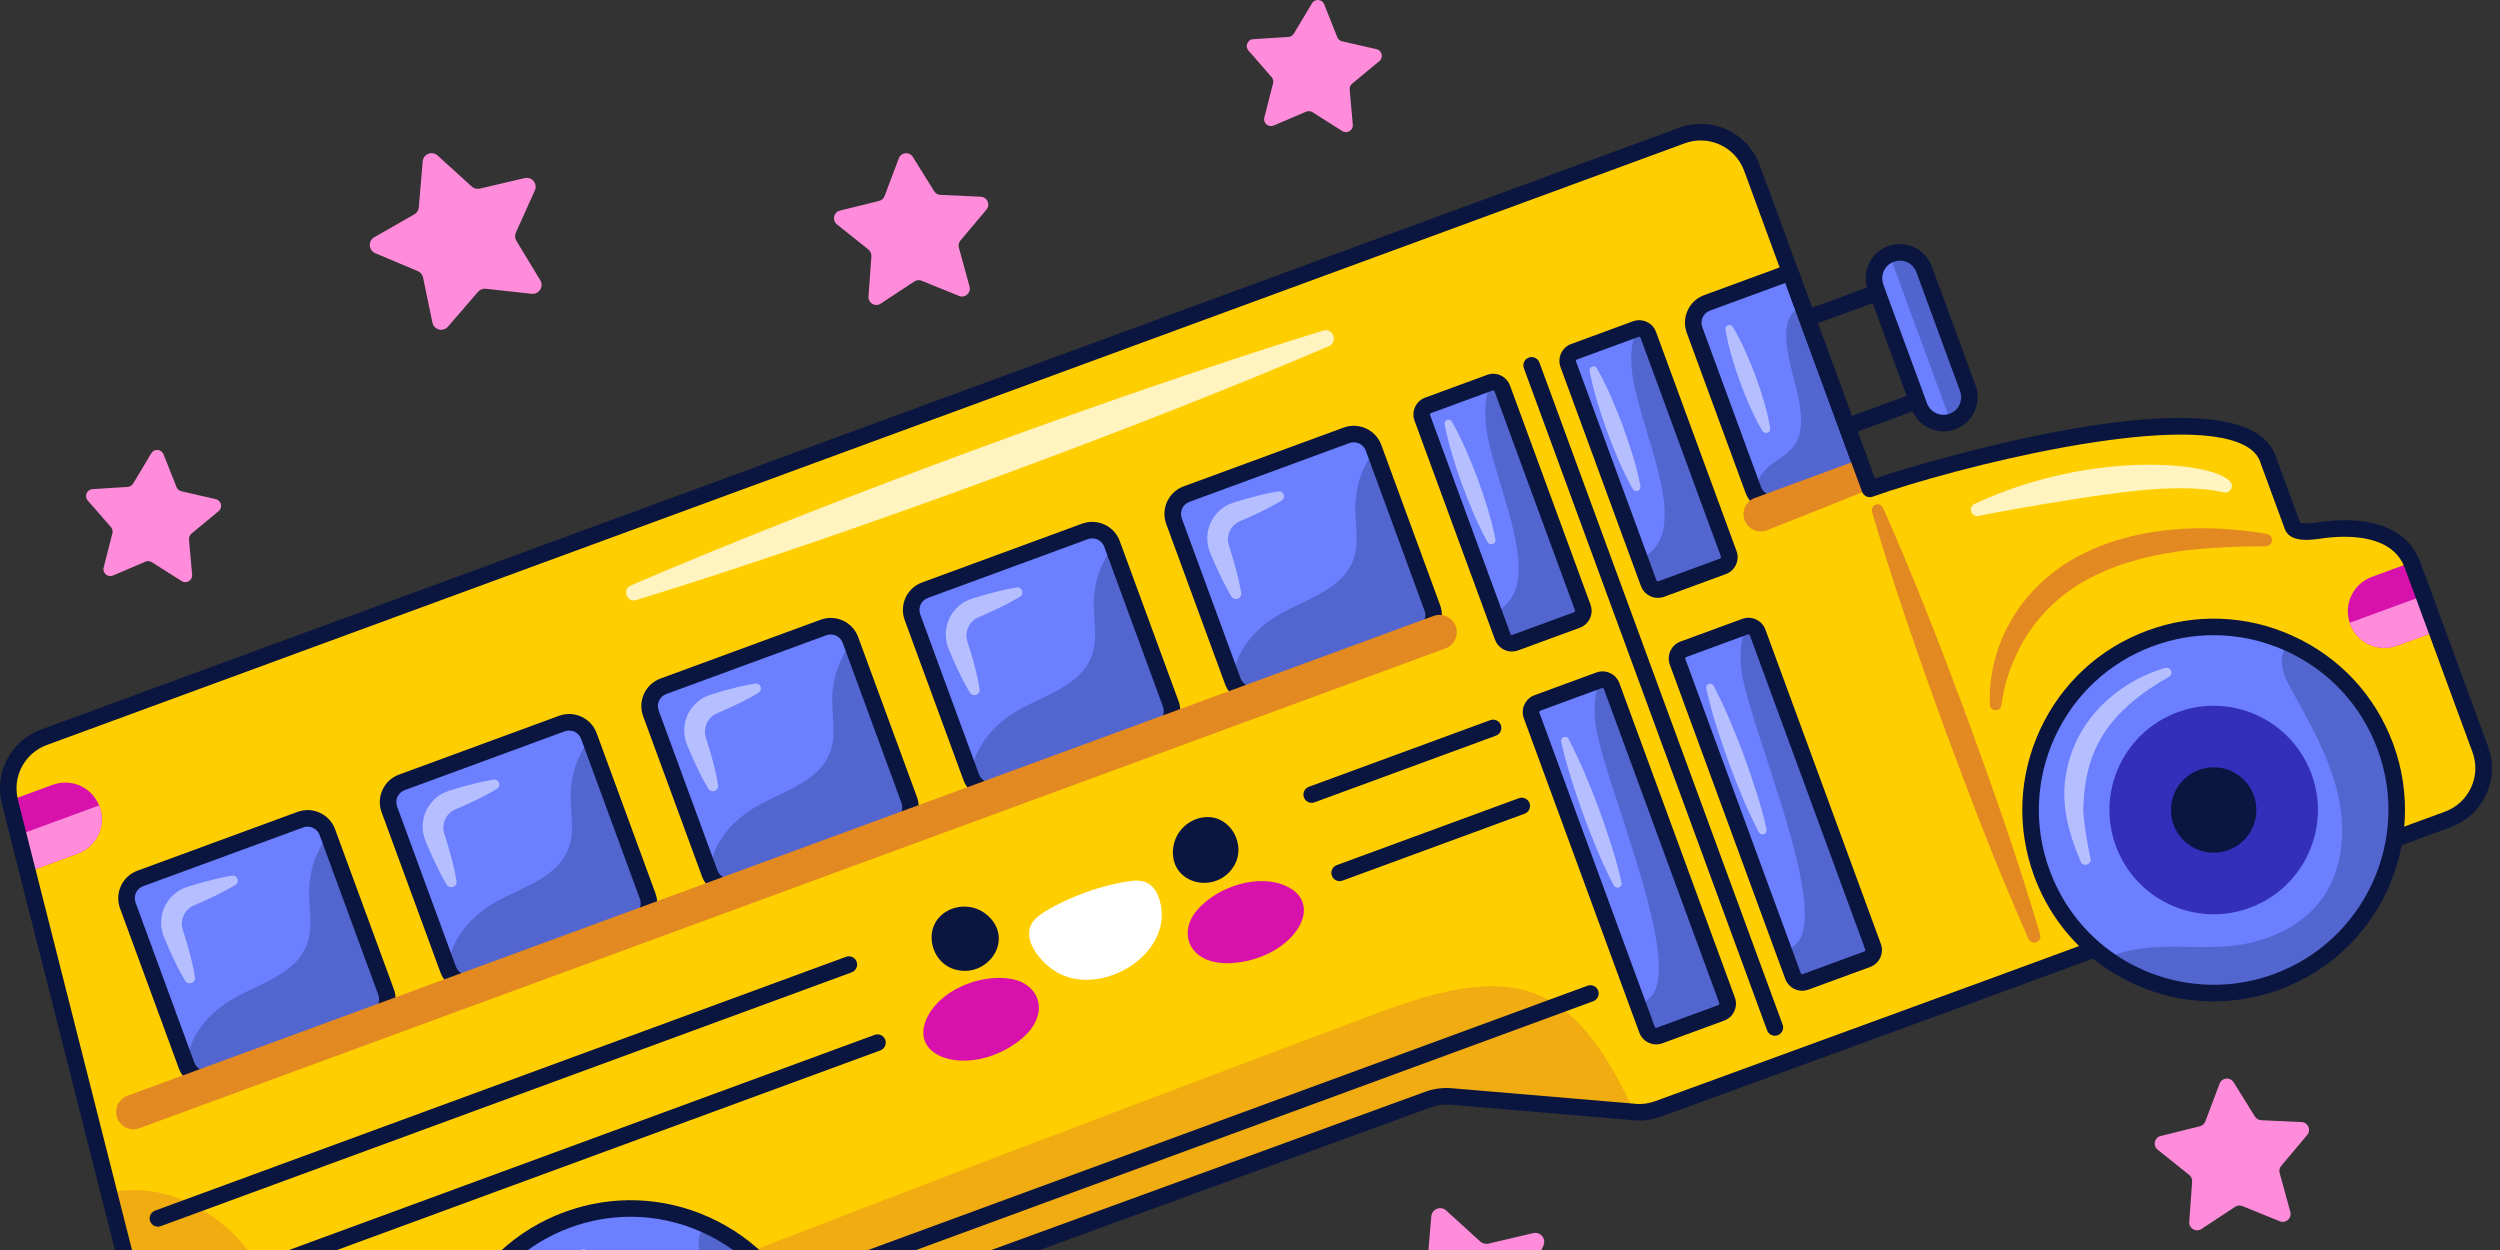 <svg width="140" height="70" viewBox="0 0 140 70" fill="none" xmlns="http://www.w3.org/2000/svg">
<rect x="0" y="0" width="140" height="70" fill="#333333" stroke="none"/>
<path d="M107.748 15.082L110.195 21.744C110.472 22.497 110.089 23.325 109.335 23.602C109.305 23.614 109.278 23.623 109.246 23.63C108.52 23.848 107.742 23.465 107.476 22.743L105.03 16.081C104.892 15.707 104.919 15.311 105.076 14.972C105.22 14.662 105.472 14.406 105.804 14.259C105.832 14.243 105.859 14.234 105.889 14.223C106.644 13.946 107.474 14.333 107.748 15.082Z" fill="#6B7FFF"/>
<path opacity="0.25" d="M107.749 15.082L110.196 21.744C110.473 22.497 110.089 23.325 109.336 23.602C109.305 23.614 109.279 23.623 109.247 23.63L105.805 14.259C105.834 14.243 105.86 14.234 105.89 14.223C106.644 13.946 107.474 14.333 107.749 15.082Z" fill="#0A1640"/>
<path d="M110.631 21.585L108.184 14.924C108.009 14.444 107.655 14.057 107.192 13.845C106.728 13.632 106.21 13.611 105.731 13.785C104.782 14.134 104.281 15.153 104.553 16.102L99.01 18.14C98.77 18.227 98.645 18.494 98.732 18.734C98.803 18.92 98.983 19.034 99.168 19.034C99.222 19.034 99.277 19.029 99.326 19.007L104.87 16.974L106.772 22.168L101.239 24.201C100.999 24.294 100.874 24.556 100.961 24.801C101.032 24.986 101.207 25.101 101.397 25.101C101.452 25.101 101.506 25.095 101.555 25.073L107.104 23.04C107.29 23.455 107.617 23.787 108.036 23.978C108.293 24.098 108.565 24.158 108.838 24.158C109.061 24.158 109.285 24.12 109.497 24.038C109.977 23.863 110.358 23.509 110.571 23.046C110.789 22.582 110.811 22.065 110.631 21.585ZM109.732 22.659C109.623 22.899 109.426 23.078 109.175 23.171C108.93 23.258 108.663 23.247 108.423 23.139C108.227 23.051 108.074 22.904 107.976 22.719C107.949 22.675 107.927 22.631 107.91 22.582L107.643 21.852L105.73 16.657L105.463 15.922C105.447 15.878 105.436 15.829 105.425 15.78C105.327 15.311 105.588 14.826 106.052 14.657C106.161 14.614 106.275 14.597 106.39 14.597C106.531 14.597 106.673 14.624 106.804 14.684C107.044 14.799 107.224 14.995 107.316 15.24L109.764 21.907C109.852 22.152 109.841 22.419 109.732 22.659Z" fill="#0A1640"/>
<path d="M135.104 31.644L138.894 41.96C139.477 43.546 138.664 45.303 137.078 45.886L111.282 55.362L92.843 62.102C92.429 62.254 91.981 62.314 91.537 62.275L91.521 62.271L81.273 61.403C80.829 61.364 80.381 61.424 79.967 61.576L14.315 85.516C12.616 86.14 10.751 85.154 10.308 83.398L6.101 66.803L1.232 47.587L0.554 44.904C0.497 44.683 0.47 44.461 0.465 44.245C0.423 42.96 1.208 41.747 2.463 41.286L94.188 7.59C95.769 7.009 97.526 7.822 98.107 9.404L104.71 27.379C105.476 27.107 106.711 26.713 108.217 26.293C114.646 24.49 126.034 22.111 127.053 25.841L128.385 29.466C128.618 30.096 130.471 29.621 130.962 29.596C132.504 29.519 134.518 30.049 135.104 31.644Z" fill="#FFCE00"/>
<path d="M51.846 57.149C52.523 55.457 54.897 54.518 56.615 54.816C58.316 55.111 58.894 56.945 56.983 58.352C54.364 60.278 50.968 59.344 51.846 57.149Z" fill="#D811AD"/>
<path d="M72.159 49.687C70.547 48.835 68.13 49.657 67.013 50.996C65.907 52.322 66.655 54.093 69.022 53.929C72.264 53.703 74.249 50.792 72.159 49.687Z" fill="#D811AD"/>
<path d="M63.409 49.328C64.144 49.24 64.623 49.577 64.848 50.144C66.055 53.186 61.862 55.901 59.25 54.484C58.316 53.977 56.946 52.432 58.025 51.412C58.594 50.874 61.015 49.612 63.409 49.328Z" fill="white"/>
<g opacity="0.75">
<path d="M35.328 32.782C46.764 27.864 63.311 21.836 74.092 18.513C74.65 18.341 74.953 19.153 74.413 19.387C63.932 23.882 47.426 29.982 35.63 33.604C35.104 33.766 34.823 33.002 35.328 32.782Z" fill="white"/>
<path d="M110.578 28.217C117.901 24.795 125.635 26.08 124.942 27.381C124.798 27.652 124.471 27.573 124.51 27.57C123.421 27.323 122.284 27.32 121.149 27.363C117.799 27.516 110.751 28.899 110.788 28.893C110.381 28.961 110.203 28.393 110.578 28.217Z" fill="white"/>
</g>
<path d="M93.029 32.985L96.487 31.715C96.769 31.612 96.914 31.298 96.81 31.015L92.305 18.752C92.202 18.469 91.888 18.324 91.605 18.428L88.148 19.698C87.865 19.802 87.721 20.115 87.824 20.398L92.329 32.661C92.433 32.944 92.746 33.089 93.029 32.985Z" fill="#6B7FFF"/>
<path d="M101.111 54.986L104.568 53.716C104.851 53.611 104.996 53.299 104.892 53.016L98.426 35.415C98.323 35.132 98.009 34.987 97.727 35.092L94.269 36.361C93.986 36.466 93.841 36.779 93.945 37.061L100.411 54.662C100.515 54.945 100.828 55.089 101.111 54.986Z" fill="#6B7FFF"/>
<path d="M84.127 21.753L88.634 34.021C88.736 34.3 88.595 34.614 88.311 34.718L84.852 35.989C84.569 36.093 84.257 35.945 84.155 35.666L79.648 23.398C79.546 23.119 79.688 22.805 79.971 22.701L83.43 21.43C83.452 21.422 83.474 21.414 83.497 21.411C83.761 21.349 84.032 21.496 84.127 21.753Z" fill="#6B7FFF"/>
<path d="M92.935 57.989L96.393 56.719C96.676 56.615 96.821 56.302 96.716 56.019L90.251 38.419C90.147 38.136 89.834 37.991 89.551 38.095L86.094 39.365C85.811 39.468 85.666 39.782 85.77 40.065L92.235 57.665C92.339 57.948 92.652 58.093 92.935 57.989Z" fill="#6B7FFF"/>
<path d="M76.919 25.078L80.211 34.04C80.436 34.651 80.123 35.328 79.511 35.553L70.549 38.845C69.938 39.07 69.261 38.757 69.036 38.145L65.744 29.184C65.519 28.572 65.832 27.896 66.444 27.671L75.406 24.378C76.017 24.154 76.694 24.467 76.919 25.078Z" fill="#6B7FFF"/>
<path d="M62.272 30.459L65.564 39.42C65.788 40.032 65.476 40.709 64.864 40.934L55.903 44.226C55.291 44.45 54.614 44.138 54.389 43.526L51.097 34.564C50.873 33.953 51.185 33.276 51.797 33.051L60.758 29.759C61.37 29.534 62.047 29.847 62.272 30.459Z" fill="#6B7FFF"/>
<path d="M47.625 35.84L50.917 44.801C51.142 45.413 50.829 46.089 50.218 46.315L41.256 49.607C40.644 49.831 39.968 49.518 39.743 48.907L36.451 39.945C36.226 39.334 36.539 38.657 37.151 38.432L46.112 35.14C46.724 34.915 47.4 35.228 47.625 35.84Z" fill="#6B7FFF"/>
<path d="M32.979 41.22L36.271 50.182C36.495 50.793 36.183 51.47 35.571 51.695L26.61 54.987C25.998 55.212 25.322 54.899 25.096 54.287L21.804 45.326C21.579 44.714 21.892 44.038 22.504 43.813L31.465 40.52C32.078 40.295 32.754 40.608 32.979 41.22Z" fill="#6B7FFF"/>
<path d="M18.332 46.601L21.624 55.562C21.849 56.174 21.536 56.85 20.924 57.075L11.962 60.368C11.351 60.592 10.674 60.279 10.449 59.668L7.157 50.706C6.932 50.094 7.245 49.418 7.857 49.193L16.819 45.901C17.431 45.676 18.107 45.989 18.332 46.601Z" fill="#6B7FFF"/>
<path d="M100.255 15.25L104.36 26.424L99.699 28.137C99.189 28.324 98.627 28.14 98.331 27.71C98.271 27.628 98.223 27.537 98.186 27.437L94.893 18.475C94.669 17.865 94.983 17.186 95.593 16.962L100.255 15.25Z" fill="#6B7FFF"/>
<g opacity="0.5">
<path d="M71.767 28.036C71.197 28.38 70.605 28.668 70.007 28.936C69.719 29.078 69.357 29.195 69.23 29.304C69.061 29.427 68.921 29.593 68.85 29.791C68.764 29.982 68.748 30.198 68.786 30.403C68.797 30.462 68.804 30.493 68.828 30.573L68.903 30.807C68.955 30.962 69.002 31.119 69.046 31.276C69.232 31.905 69.397 32.541 69.507 33.198C69.534 33.361 69.424 33.514 69.261 33.542C69.136 33.562 69.016 33.502 68.955 33.4C68.614 32.829 68.328 32.237 68.062 31.637C67.994 31.488 67.928 31.338 67.867 31.186L67.773 30.96C67.744 30.885 67.697 30.761 67.672 30.66C67.565 30.229 67.598 29.761 67.766 29.348C67.937 28.936 68.24 28.581 68.62 28.349C68.799 28.24 69.05 28.148 69.182 28.111C69.337 28.06 69.494 28.015 69.653 27.971C70.283 27.788 70.919 27.624 71.577 27.517C71.73 27.492 71.875 27.596 71.9 27.749C71.919 27.866 71.863 27.979 71.767 28.036Z" fill="white"/>
<path d="M57.121 33.417C56.55 33.761 55.959 34.049 55.361 34.317C55.073 34.459 54.711 34.576 54.584 34.685C54.414 34.808 54.274 34.974 54.203 35.172C54.117 35.363 54.101 35.579 54.14 35.784C54.15 35.843 54.157 35.874 54.181 35.954L54.257 36.188C54.308 36.343 54.355 36.5 54.4 36.657C54.585 37.286 54.751 37.923 54.86 38.579C54.888 38.742 54.778 38.895 54.615 38.923C54.49 38.944 54.37 38.883 54.309 38.782C53.967 38.21 53.681 37.618 53.416 37.019C53.348 36.87 53.282 36.72 53.221 36.568L53.127 36.341C53.097 36.267 53.051 36.143 53.026 36.041C52.918 35.61 52.952 35.142 53.12 34.73C53.291 34.318 53.594 33.963 53.973 33.731C54.152 33.622 54.403 33.53 54.535 33.493C54.69 33.441 54.848 33.396 55.006 33.352C55.636 33.169 56.273 33.006 56.93 32.899C57.083 32.874 57.228 32.978 57.253 33.131C57.272 33.248 57.216 33.359 57.121 33.417Z" fill="white"/>
<path d="M42.474 38.797C41.904 39.141 41.312 39.429 40.714 39.697C40.426 39.84 40.064 39.957 39.937 40.065C39.767 40.188 39.627 40.355 39.557 40.553C39.471 40.743 39.455 40.959 39.493 41.165C39.504 41.223 39.511 41.255 39.535 41.334L39.61 41.568C39.662 41.723 39.709 41.88 39.753 42.038C39.939 42.667 40.104 43.303 40.214 43.959C40.241 44.122 40.131 44.276 39.968 44.303C39.843 44.324 39.723 44.264 39.662 44.161C39.321 43.59 39.035 42.998 38.77 42.399C38.701 42.249 38.635 42.099 38.574 41.948L38.48 41.721C38.45 41.647 38.404 41.523 38.379 41.421C38.272 40.99 38.305 40.522 38.473 40.109C38.644 39.698 38.947 39.343 39.327 39.111C39.506 39.002 39.757 38.91 39.889 38.873C40.044 38.821 40.201 38.776 40.359 38.732C40.99 38.549 41.626 38.386 42.284 38.279C42.437 38.253 42.582 38.358 42.607 38.511C42.626 38.628 42.57 38.74 42.474 38.797Z" fill="white"/>
<path d="M27.827 44.178C27.257 44.521 26.665 44.81 26.067 45.078C25.779 45.22 25.417 45.337 25.29 45.446C25.12 45.569 24.98 45.735 24.91 45.932C24.824 46.123 24.808 46.339 24.846 46.545C24.857 46.603 24.864 46.635 24.888 46.714L24.963 46.948C25.015 47.103 25.062 47.26 25.106 47.418C25.292 48.047 25.457 48.683 25.567 49.339C25.594 49.502 25.484 49.656 25.321 49.683C25.196 49.704 25.076 49.644 25.015 49.541C24.674 48.97 24.388 48.378 24.122 47.779C24.054 47.629 23.988 47.479 23.927 47.328L23.833 47.101C23.803 47.026 23.757 46.903 23.732 46.801C23.625 46.37 23.658 45.902 23.826 45.489C23.997 45.078 24.3 44.722 24.68 44.491C24.859 44.382 25.11 44.29 25.241 44.252C25.397 44.201 25.554 44.156 25.712 44.112C26.343 43.929 26.979 43.766 27.637 43.658C27.79 43.633 27.935 43.737 27.96 43.891C27.979 44.008 27.923 44.12 27.827 44.178Z" fill="white"/>
<path d="M13.181 49.558C12.61 49.902 12.019 50.19 11.421 50.458C11.133 50.6 10.771 50.718 10.643 50.826C10.474 50.949 10.334 51.116 10.263 51.313C10.178 51.504 10.161 51.72 10.2 51.925C10.21 51.983 10.217 52.015 10.241 52.094L10.316 52.328C10.368 52.483 10.415 52.64 10.46 52.798C10.645 53.427 10.811 54.062 10.92 54.719C10.948 54.882 10.838 55.036 10.675 55.063C10.55 55.084 10.43 55.024 10.369 54.922C10.027 54.351 9.741 53.758 9.476 53.159C9.408 53.01 9.342 52.86 9.281 52.708L9.187 52.482C9.157 52.407 9.111 52.283 9.086 52.182C8.978 51.751 9.012 51.282 9.179 50.87C9.351 50.459 9.654 50.103 10.033 49.871C10.212 49.762 10.463 49.67 10.595 49.633C10.75 49.582 10.908 49.536 11.066 49.492C11.696 49.31 12.333 49.146 12.99 49.039C13.143 49.014 13.288 49.118 13.313 49.271C13.332 49.389 13.276 49.501 13.181 49.558Z" fill="white"/>
<path d="M87.838 41.382C88.508 42.657 89.044 43.982 89.545 45.319C90.034 46.661 90.488 48.016 90.806 49.421C90.834 49.547 90.755 49.673 90.629 49.702C90.523 49.726 90.417 49.673 90.369 49.581C89.702 48.305 89.171 46.978 88.675 45.639C88.192 44.295 87.742 42.939 87.427 41.533C87.4 41.414 87.476 41.295 87.594 41.269C87.694 41.246 87.793 41.295 87.838 41.382Z" fill="white"/>
<path d="M81.31 23.612C81.892 24.646 82.338 25.728 82.751 26.823C83.15 27.923 83.516 29.036 83.745 30.199C83.77 30.326 83.687 30.451 83.559 30.476C83.457 30.496 83.356 30.446 83.308 30.36C82.73 29.325 82.288 28.24 81.88 27.144C81.486 26.042 81.125 24.927 80.9 23.764C80.876 23.643 80.955 23.527 81.075 23.504C81.171 23.484 81.264 23.531 81.31 23.612Z" fill="white"/>
<path d="M95.959 38.398C96.629 39.674 97.164 40.998 97.666 42.336C98.154 43.678 98.609 45.032 98.927 46.438C98.955 46.564 98.876 46.69 98.749 46.718C98.643 46.742 98.538 46.69 98.49 46.598C97.822 45.321 97.292 43.995 96.795 42.656C96.312 41.312 95.862 39.956 95.548 38.55C95.521 38.431 95.596 38.313 95.715 38.286C95.814 38.263 95.913 38.312 95.959 38.398Z" fill="white"/>
<path d="M89.431 20.629C90.013 21.663 90.459 22.745 90.872 23.84C91.271 24.94 91.637 26.052 91.865 27.216C91.891 27.343 91.807 27.468 91.68 27.493C91.577 27.513 91.477 27.463 91.428 27.377C90.85 26.342 90.408 25.257 90 24.161C89.606 23.058 89.245 21.944 89.02 20.781C88.996 20.66 89.075 20.544 89.195 20.521C89.292 20.501 89.385 20.548 89.431 20.629Z" fill="white"/>
<path d="M97.039 18.31C97.564 19.188 97.953 20.117 98.309 21.057C98.651 22.003 98.961 22.96 99.132 23.968C99.154 24.097 99.068 24.219 98.938 24.241C98.839 24.258 98.744 24.21 98.695 24.128C98.173 23.249 97.789 22.319 97.438 21.376C97.1 20.429 96.796 19.47 96.627 18.46C96.607 18.339 96.689 18.224 96.811 18.204C96.904 18.189 96.993 18.234 97.039 18.31Z" fill="white"/>
</g>
<g opacity="0.25">
<path d="M76.97 25.221L80.21 34.04C80.434 34.651 80.121 35.328 79.51 35.553L70.548 38.845C69.937 39.07 69.26 38.757 69.035 38.145L69.024 38.116C69.042 37.847 69.087 37.586 69.163 37.337C69.584 35.914 70.708 34.89 71.938 34.239C73.463 33.434 75.417 32.857 75.871 31.069C76.085 30.225 75.891 29.302 75.897 28.414C75.903 27.231 76.306 26.106 76.97 25.221Z" fill="#0A1640"/>
<path d="M62.324 30.602L65.563 39.42C65.788 40.032 65.475 40.708 64.863 40.934L55.902 44.226C55.29 44.45 54.614 44.137 54.389 43.526L54.378 43.496C54.396 43.228 54.441 42.966 54.516 42.718C54.937 41.295 56.062 40.271 57.291 39.62C58.816 38.814 60.77 38.237 61.224 36.449C61.438 35.605 61.244 34.682 61.251 33.795C61.257 32.611 61.659 31.486 62.324 30.602Z" fill="#0A1640"/>
<path d="M47.677 35.983L50.917 44.801C51.141 45.413 50.828 46.089 50.217 46.314L41.255 49.607C40.644 49.831 39.967 49.518 39.742 48.907L39.731 48.877C39.749 48.609 39.794 48.347 39.869 48.099C40.29 46.676 41.415 45.652 42.644 45.001C44.169 44.195 46.124 43.618 46.577 41.83C46.791 40.986 46.598 40.063 46.605 39.176C46.611 37.992 47.013 36.867 47.677 35.983Z" fill="#0A1640"/>
<path d="M33.031 41.363L36.27 50.182C36.495 50.793 36.182 51.47 35.57 51.695L26.609 54.987C25.997 55.212 25.321 54.899 25.096 54.287L25.085 54.258C25.103 53.989 25.148 53.727 25.223 53.479C25.644 52.056 26.769 51.032 27.997 50.381C29.523 49.576 31.477 48.999 31.931 47.211C32.145 46.367 31.951 45.444 31.958 44.556C31.965 43.372 32.366 42.248 33.031 41.363Z" fill="#0A1640"/>
<path d="M18.384 46.743L21.623 55.562C21.848 56.174 21.535 56.85 20.923 57.075L11.962 60.368C11.35 60.592 10.674 60.279 10.448 59.668L10.438 59.638C10.456 59.37 10.501 59.108 10.576 58.86C10.997 57.437 12.122 56.413 13.35 55.762C14.876 54.956 16.83 54.379 17.284 52.591C17.498 51.747 17.304 50.824 17.311 49.937C17.317 48.753 17.719 47.628 18.384 46.743Z" fill="#0A1640"/>
<path d="M84.127 21.753L88.633 34.021C88.736 34.299 88.594 34.614 88.311 34.718L84.852 35.989C84.569 36.093 84.257 35.945 84.154 35.666L83.711 34.459C83.895 34.233 84.117 34.057 84.32 33.869C86.309 32.016 83.615 26.969 83.223 23.884C83.104 22.954 83.202 22.023 83.496 21.41C83.76 21.348 84.032 21.496 84.127 21.753Z" fill="#0A1640"/>
<path d="M92.303 18.749L96.81 31.017C96.912 31.296 96.771 31.61 96.488 31.714L93.029 32.985C92.745 33.089 92.434 32.941 92.332 32.662L91.888 31.455C92.073 31.23 92.294 31.054 92.497 30.865C94.486 29.012 91.792 23.965 91.401 20.88C91.281 19.95 91.379 19.019 91.674 18.407C91.938 18.345 92.209 18.492 92.303 18.749Z" fill="#0A1640"/>
<path d="M98.424 35.409L104.893 53.018C104.995 53.297 104.853 53.611 104.57 53.715L101.111 54.986C100.828 55.09 100.517 54.942 100.414 54.663L99.971 53.456C100.155 53.23 100.378 53.054 100.58 52.866C102.569 51.013 97.912 40.625 97.521 37.54C97.402 36.609 97.5 35.678 97.794 35.066C98.057 35.004 98.329 35.151 98.424 35.409Z" fill="#0A1640"/>
<path d="M90.249 38.412L96.718 56.021C96.82 56.3 96.678 56.614 96.395 56.718L92.936 57.989C92.653 58.093 92.341 57.945 92.239 57.666L91.796 56.459C91.98 56.234 92.202 56.058 92.404 55.87C94.393 54.016 89.737 43.628 89.346 40.543C89.226 39.613 89.324 38.682 89.619 38.07C89.882 38.007 90.154 38.155 90.249 38.412Z" fill="#0A1640"/>
<path d="M100.962 17.175L104.36 26.424L99.698 28.137C99.188 28.324 98.626 28.14 98.33 27.71C98.327 27.473 98.358 27.249 98.421 27.043C98.834 25.744 100.291 25.738 100.728 24.466C101.019 23.617 100.777 22.445 100.499 21.38C100.222 20.315 99.913 19.178 100.075 18.233C100.177 17.662 100.538 17.247 100.962 17.175Z" fill="#0A1640"/>
</g>
<g opacity="0.5">
<path d="M91.52 62.271C80.984 61.47 81.065 61.172 79.967 61.575L14.315 85.515C12.616 86.139 10.75 85.153 10.308 83.398L6.1 66.802C8.674 66.227 11.14 67.278 13.008 69.028C15.531 71.391 16.527 77.235 20.501 77.816C22.518 78.111 24.504 76.939 26.315 76.229C41.655 70.213 51.232 66.462 77.2 56.709C84.617 53.933 88.046 54.666 91.52 62.271Z" fill="#E38921"/>
</g>
<path d="M92.841 33.482C92.431 33.482 92.044 33.229 91.893 32.822L87.388 20.557C87.296 20.304 87.307 20.03 87.42 19.786C87.533 19.541 87.734 19.356 87.987 19.263L91.445 17.993C91.698 17.9 91.972 17.912 92.216 18.025C92.461 18.137 92.647 18.339 92.739 18.592L97.245 30.856C97.338 31.109 97.327 31.382 97.213 31.627C97.1 31.871 96.899 32.058 96.646 32.15L93.188 33.42C93.074 33.462 92.957 33.482 92.841 33.482ZM91.793 18.858C91.783 18.858 91.773 18.86 91.764 18.863L88.306 20.133C88.264 20.148 88.243 20.196 88.258 20.238L92.763 32.502C92.778 32.544 92.826 32.564 92.868 32.55L96.326 31.28C96.362 31.267 96.388 31.211 96.374 31.175L91.869 18.911C91.857 18.878 91.826 18.858 91.793 18.858Z" fill="#0A1640"/>
<path d="M100.922 55.483C100.777 55.483 100.634 55.451 100.499 55.389C100.255 55.276 100.069 55.074 99.976 54.822L93.51 37.221C93.418 36.968 93.429 36.694 93.542 36.45C93.655 36.206 93.856 36.019 94.109 35.926L97.567 34.656C98.087 34.464 98.669 34.733 98.862 35.255L105.327 52.856C105.42 53.109 105.409 53.383 105.295 53.627C105.183 53.871 104.981 54.058 104.728 54.151L101.27 55.42C101.157 55.462 101.039 55.483 100.922 55.483ZM97.914 35.522C97.904 35.522 97.895 35.523 97.886 35.526L94.428 36.796C94.392 36.809 94.366 36.866 94.379 36.902L100.845 54.502C100.858 54.538 100.914 54.566 100.95 54.551L104.407 53.281C104.443 53.267 104.469 53.211 104.456 53.175L97.991 35.575C97.979 35.542 97.948 35.522 97.914 35.522Z" fill="#0A1640"/>
<path d="M84.666 36.485C84.256 36.485 83.87 36.233 83.721 35.826L79.214 23.558C79.121 23.307 79.133 23.034 79.244 22.791C79.357 22.545 79.558 22.359 79.811 22.266L83.271 20.995C83.321 20.977 83.372 20.961 83.424 20.953C83.886 20.845 84.387 21.115 84.562 21.594L89.069 33.861C89.261 34.382 88.992 34.962 88.472 35.153L85.012 36.424C84.898 36.465 84.781 36.485 84.666 36.485ZM83.619 21.86C83.614 21.86 83.609 21.86 83.604 21.861L80.131 23.136C80.096 23.149 80.071 23.203 80.084 23.238L84.59 35.507C84.605 35.548 84.655 35.569 84.693 35.554L88.153 34.284C88.193 34.269 88.215 34.221 88.2 34.181L83.693 21.913C83.68 21.881 83.65 21.86 83.619 21.86Z" fill="#0A1640"/>
<path d="M92.747 58.486C92.602 58.486 92.459 58.454 92.324 58.392C92.08 58.279 91.893 58.078 91.8 57.825L85.335 40.224C85.243 39.971 85.254 39.698 85.367 39.453C85.48 39.209 85.681 39.023 85.934 38.93L89.392 37.66C89.916 37.467 90.495 37.737 90.686 38.259L97.152 55.859C97.245 56.112 97.234 56.386 97.12 56.631C97.008 56.875 96.806 57.061 96.553 57.154L93.095 58.424C92.982 58.465 92.864 58.486 92.747 58.486ZM89.739 38.525C89.729 38.525 89.719 38.526 89.71 38.53L86.253 39.8C86.217 39.813 86.191 39.869 86.204 39.905L92.669 57.505C92.682 57.542 92.74 57.569 92.775 57.554L96.233 56.284C96.269 56.271 96.294 56.215 96.281 56.179L89.815 38.578C89.804 38.545 89.772 38.525 89.739 38.525Z" fill="#0A1640"/>
<path d="M70.144 39.381C69.475 39.381 68.844 38.968 68.6 38.305L65.309 29.343C64.997 28.493 65.433 27.548 66.284 27.236L75.245 23.944C76.092 23.633 77.04 24.068 77.353 24.918L80.644 33.88C80.796 34.292 80.778 34.738 80.594 35.136C80.41 35.533 80.081 35.837 79.669 35.988L70.708 39.28C70.523 39.348 70.332 39.381 70.144 39.381ZM75.811 24.769C75.729 24.769 75.645 24.783 75.565 24.813L66.604 28.105C66.234 28.241 66.043 28.653 66.179 29.024L69.471 37.985C69.607 38.355 70.022 38.546 70.389 38.41L79.351 35.118C79.531 35.052 79.674 34.92 79.754 34.746C79.834 34.574 79.841 34.379 79.775 34.2L76.484 25.238C76.377 24.949 76.102 24.769 75.811 24.769Z" fill="#0A1640"/>
<path d="M55.497 44.761C54.828 44.761 54.198 44.349 53.954 43.685L50.662 34.723C50.35 33.873 50.787 32.928 51.637 32.616L60.599 29.324C61.451 29.013 62.395 29.449 62.706 30.299L65.998 39.261C66.149 39.673 66.131 40.119 65.947 40.517C65.763 40.914 65.435 41.217 65.023 41.368L56.062 44.661C55.876 44.728 55.685 44.761 55.497 44.761ZM61.165 30.15C61.083 30.15 60.999 30.163 60.919 30.193L51.957 33.486C51.587 33.621 51.397 34.033 51.533 34.404L54.825 43.366C54.961 43.736 55.374 43.925 55.743 43.79L64.704 40.498C64.884 40.432 65.028 40.301 65.107 40.127C65.187 39.954 65.195 39.759 65.129 39.58L61.837 30.618C61.73 30.33 61.456 30.15 61.165 30.15Z" fill="#0A1640"/>
<path d="M40.85 50.141C40.181 50.141 39.551 49.729 39.307 49.065L36.015 40.104C35.703 39.254 36.14 38.308 36.99 37.997L45.952 34.705C46.364 34.553 46.81 34.572 47.208 34.755C47.605 34.939 47.908 35.267 48.059 35.68L51.352 44.641C51.663 45.491 51.226 46.437 50.377 46.748L41.415 50.041C41.228 50.109 41.038 50.141 40.85 50.141ZM46.519 35.53C46.436 35.53 46.352 35.545 46.272 35.575L37.309 38.867C36.939 39.002 36.749 39.414 36.885 39.785L40.177 48.747C40.313 49.117 40.726 49.307 41.096 49.171L50.057 45.879C50.427 45.743 50.618 45.331 50.482 44.961L47.19 35.999C47.124 35.82 46.992 35.676 46.818 35.596C46.723 35.553 46.622 35.53 46.519 35.53Z" fill="#0A1640"/>
<path d="M26.204 55.522C25.535 55.522 24.904 55.11 24.661 54.446L21.369 45.484C21.057 44.634 21.494 43.689 22.344 43.377L31.305 40.085C31.717 39.934 32.163 39.952 32.561 40.136C32.958 40.32 33.261 40.648 33.413 41.06L36.705 50.022C37.017 50.872 36.58 51.817 35.73 52.129L26.768 55.421C26.582 55.49 26.391 55.522 26.204 55.522ZM31.873 40.911C31.79 40.911 31.705 40.925 31.625 40.955L22.663 44.247C22.293 44.383 22.103 44.795 22.238 45.165L25.531 54.127C25.667 54.497 26.079 54.688 26.449 54.551L35.411 51.259C35.781 51.123 35.971 50.711 35.835 50.34L32.543 41.379C32.477 41.2 32.345 41.056 32.172 40.976C32.077 40.933 31.975 40.911 31.873 40.911Z" fill="#0A1640"/>
<path d="M11.554 60.903C11.319 60.903 11.085 60.852 10.866 60.751C10.468 60.567 10.165 60.239 10.014 59.827L6.722 50.866C6.571 50.454 6.589 50.008 6.773 49.609C6.957 49.212 7.285 48.91 7.697 48.758L16.658 45.466C17.07 45.314 17.516 45.332 17.915 45.517C18.312 45.7 18.615 46.028 18.766 46.441L22.058 55.403C22.37 56.252 21.932 57.197 21.083 57.51L12.121 60.802C11.937 60.87 11.745 60.903 11.554 60.903ZM17.227 46.291C17.143 46.291 17.059 46.306 16.978 46.336L8.017 49.627C7.837 49.693 7.694 49.825 7.614 49.999C7.534 50.172 7.527 50.367 7.593 50.547L10.884 59.508C10.95 59.687 11.082 59.831 11.255 59.91C11.429 59.991 11.623 59.999 11.803 59.932L20.764 56.64C21.134 56.504 21.325 56.092 21.189 55.721L17.897 46.76C17.831 46.581 17.699 46.437 17.526 46.358C17.431 46.313 17.329 46.291 17.227 46.291Z" fill="#0A1640"/>
<path d="M99.288 28.673C98.763 28.673 98.257 28.421 97.948 27.972C97.87 27.865 97.801 27.735 97.75 27.596L94.458 18.635C94.307 18.224 94.326 17.778 94.51 17.379C94.694 16.981 95.022 16.678 95.433 16.527L100.095 14.815C100.21 14.771 100.338 14.777 100.45 14.829C100.561 14.88 100.647 14.974 100.689 15.09L104.794 26.264C104.882 26.504 104.759 26.771 104.519 26.859L99.857 28.572C99.671 28.64 99.478 28.673 99.288 28.673ZM99.979 15.844L95.752 17.397C95.573 17.462 95.43 17.594 95.35 17.768C95.27 17.942 95.262 18.137 95.328 18.316L98.62 27.277C98.642 27.335 98.67 27.39 98.704 27.437C98.892 27.709 99.23 27.814 99.538 27.701L103.764 26.148L99.979 15.844Z" fill="#0A1640"/>
<path d="M5.579 45.17C5.969 46.231 5.424 47.408 4.358 47.799L1.696 48.777L1.176 46.71L0.878 45.544C0.81 45.277 0.777 45.01 0.771 44.75L2.944 43.951C3.475 43.757 4.036 43.794 4.516 44.012C4.97 44.226 5.347 44.606 5.549 45.104C5.562 45.123 5.571 45.149 5.579 45.17Z" fill="#D811AD"/>
<path d="M135.165 32.47L136.248 35.42L134.237 36.159C133.708 36.353 133.146 36.316 132.664 36.093C132.191 35.874 131.798 35.47 131.603 34.94C131.595 34.919 131.588 34.898 131.585 34.875C131.232 33.831 131.778 32.689 132.822 32.306L134.701 31.615C134.897 31.872 135.051 32.161 135.165 32.47Z" fill="#D811AD"/>
<path d="M7.806 63.179L80.946 36.311C81.448 36.127 81.705 35.57 81.521 35.069C81.337 34.567 80.78 34.309 80.279 34.494L7.14 61.362C6.638 61.547 6.38 62.103 6.565 62.605C6.748 63.107 7.305 63.364 7.806 63.179Z" fill="#E38921"/>
<path d="M98.942 29.7C98.69 29.792 98.426 29.775 98.2 29.671C97.973 29.566 97.79 29.376 97.699 29.128C97.513 28.622 97.769 28.069 98.275 27.883L104.108 25.74L104.71 27.378C105.476 27.107 98.942 29.7 98.942 29.7Z" fill="#E38921"/>
<path d="M111.431 39.458C111.36 37.678 111.862 35.937 112.816 34.42C113.77 32.909 115.197 31.699 116.795 30.939C118.393 30.166 120.126 29.781 121.84 29.639C123.559 29.502 125.271 29.619 126.939 29.895C127.13 29.927 127.259 30.107 127.227 30.298C127.199 30.47 127.05 30.591 126.882 30.591H126.879C125.221 30.591 123.579 30.662 121.976 30.878C121.179 31.012 120.383 31.137 119.62 31.367C118.848 31.567 118.107 31.849 117.402 32.191C115.98 32.851 114.752 33.855 113.828 35.106C113.368 35.734 112.994 36.43 112.697 37.163C112.395 37.889 112.189 38.689 112.088 39.452L112.083 39.489C112.06 39.668 111.895 39.794 111.715 39.77C111.554 39.748 111.437 39.614 111.431 39.458Z" fill="#E38921"/>
<path d="M105.448 28.436C107.179 32.322 108.707 36.283 110.185 40.263C111.643 44.25 113.049 48.256 114.251 52.337C114.305 52.522 114.2 52.717 114.014 52.771C113.844 52.821 113.665 52.736 113.596 52.578C111.87 48.689 110.349 44.725 108.879 40.743C107.429 36.753 106.029 32.745 104.832 28.662C104.781 28.487 104.882 28.305 105.055 28.253C105.216 28.207 105.383 28.287 105.448 28.436Z" fill="#E38921"/>
<path d="M135.518 33.431L136.249 35.42L134.238 36.159C133.708 36.353 133.146 36.316 132.665 36.093C132.191 35.874 131.799 35.47 131.604 34.94C131.596 34.919 131.588 34.898 131.586 34.875L135.518 33.431Z" fill="#FF8CDB"/>
<path d="M5.579 45.17C5.969 46.23 5.424 47.408 4.358 47.799L1.697 48.777L1.176 46.71L5.549 45.104C5.562 45.123 5.572 45.149 5.579 45.17Z" fill="#FF8CDB"/>
<path d="M52.934 51.082C53.678 50.595 54.779 50.649 55.481 51.435C56.718 52.817 55.209 54.793 53.471 54.288C52.072 53.882 51.66 51.913 52.934 51.082Z" fill="#0A1640"/>
<path d="M67.396 45.769C66.514 45.881 65.71 46.634 65.683 47.688C65.635 49.541 68.064 50.071 69.062 48.561C69.865 47.346 68.905 45.578 67.396 45.769Z" fill="#0A1640"/>
<path d="M8.843 68.694C8.654 68.694 8.477 68.577 8.408 68.389C8.32 68.15 8.443 67.883 8.683 67.795L47.377 53.581C47.616 53.493 47.883 53.616 47.972 53.856C48.06 54.096 47.937 54.362 47.696 54.451L9.003 68.665C8.95 68.684 8.896 68.694 8.843 68.694Z" fill="#0A1640"/>
<path d="M10.242 73.14C10.054 73.14 9.876 73.024 9.808 72.836C9.719 72.596 9.842 72.33 10.083 72.242L48.982 57.952C49.221 57.865 49.488 57.987 49.576 58.227C49.664 58.467 49.541 58.733 49.301 58.822L10.402 73.112C10.349 73.131 10.295 73.14 10.242 73.14Z" fill="#0A1640"/>
<path d="M46.926 71.578C46.737 71.578 46.559 71.461 46.491 71.273C46.403 71.034 46.526 70.767 46.766 70.679L88.904 55.199C89.142 55.113 89.411 55.234 89.498 55.474C89.587 55.714 89.463 55.981 89.223 56.069L47.086 71.549C47.033 71.568 46.979 71.578 46.926 71.578Z" fill="#0A1640"/>
<path d="M73.454 44.959C73.266 44.959 73.088 44.842 73.019 44.655C72.931 44.415 73.054 44.148 73.295 44.06L83.453 40.328C83.692 40.241 83.96 40.363 84.048 40.603C84.136 40.843 84.013 41.11 83.772 41.198L73.614 44.93C73.562 44.95 73.508 44.959 73.454 44.959Z" fill="#0A1640"/>
<path d="M75.02 49.344C74.831 49.344 74.653 49.227 74.585 49.04C74.496 48.8 74.62 48.533 74.86 48.445L85.058 44.698C85.298 44.612 85.565 44.733 85.653 44.974C85.741 45.214 85.618 45.48 85.378 45.568L75.18 49.315C75.127 49.335 75.073 49.344 75.02 49.344Z" fill="#0A1640"/>
<path d="M99.392 58.002C99.203 58.002 99.026 57.885 98.957 57.697L85.337 20.619C85.249 20.379 85.372 20.113 85.612 20.024C85.852 19.937 86.119 20.059 86.207 20.3L99.827 57.378C99.916 57.618 99.792 57.884 99.552 57.973C99.5 57.992 99.446 58.002 99.392 58.002Z" fill="#0A1640"/>
<path d="M13.266 86.165C12.7 86.165 12.136 86.029 11.624 85.759C10.746 85.294 10.102 84.475 9.86 83.511L0.104 45.018C0.043 44.775 0.008 44.519 0.002 44.256C-0.047 42.744 0.878 41.374 2.304 40.851L94.028 7.156C94.909 6.831 95.865 6.872 96.718 7.266C97.571 7.661 98.219 8.364 98.543 9.245L104.99 26.793C108.487 25.625 121.757 21.841 126.118 24.117C126.85 24.5 127.316 25.039 127.501 25.719L128.806 29.267C128.907 29.314 129.186 29.34 129.921 29.232L130.106 29.206C132.948 28.864 134.876 29.677 135.54 31.486L139.33 41.802C139.654 42.685 139.615 43.642 139.221 44.496C138.825 45.349 138.122 45.998 137.239 46.323L111.443 55.799L93.004 62.539C92.525 62.714 92.004 62.782 91.496 62.738C91.476 62.736 91.456 62.733 91.436 62.728L81.236 61.865C80.858 61.832 80.478 61.882 80.128 62.012L14.475 85.952C14.084 86.094 13.675 86.165 13.266 86.165ZM95.24 7.865C94.939 7.865 94.638 7.918 94.347 8.025L2.622 41.72C1.572 42.106 0.891 43.114 0.927 44.23C0.932 44.426 0.957 44.614 1.003 44.791L10.758 83.284C10.937 83.995 11.41 84.598 12.058 84.94C12.705 85.281 13.47 85.333 14.156 85.081L79.808 61.141C80.284 60.967 80.805 60.896 81.314 60.942L91.56 61.81C91.581 61.812 91.602 61.815 91.623 61.82C91.947 61.847 92.333 61.796 92.684 61.668L111.123 54.928L136.918 45.452C137.568 45.213 138.088 44.735 138.378 44.106C138.67 43.477 138.698 42.773 138.459 42.121L134.669 31.805C133.993 29.963 131.588 29.963 130.215 30.126L130.055 30.149C129.421 30.242 128.241 30.417 127.95 29.626L126.618 26.001C126.49 25.536 126.189 25.201 125.687 24.939C122.004 23.017 109.471 26.174 104.866 27.815C104.627 27.899 104.363 27.777 104.276 27.538L97.672 9.563C97.433 8.915 96.957 8.397 96.328 8.106C95.981 7.946 95.611 7.865 95.24 7.865Z" fill="#0A1640"/>
<path d="M44.934 74.396C46.885 79.707 44.159 85.598 38.844 87.551C35.525 88.77 31.973 88.161 29.304 86.239C27.709 85.085 26.423 83.456 25.692 81.465C22.545 72.9 31.335 64.887 39.516 68.584C41.944 69.675 43.944 71.704 44.934 74.396Z" fill="#6B7FFF"/>
<g opacity="0.25">
<path d="M44.934 74.396C46.885 79.707 44.159 85.598 38.844 87.551C35.525 88.77 31.973 88.161 29.304 86.239C30.284 85.77 31.406 85.621 32.497 85.59C33.763 85.561 35.032 85.667 36.296 85.539C38.273 85.337 40.265 84.472 41.414 82.848C42.614 81.151 42.726 78.87 42.22 76.846C41.711 74.828 40.657 72.996 39.655 71.168C39.333 70.575 39.006 69.914 39.159 69.254C39.216 69.005 39.345 68.775 39.516 68.584C41.944 69.675 43.944 71.704 44.934 74.396Z" fill="#0A1640"/>
</g>
<path opacity="0.5" d="M32.781 70.49C27.838 73.269 28.215 76.524 28.04 76.826C27.849 79.862 28.857 80.893 28.174 80.995C28.04 81.015 27.914 80.941 27.864 80.822C27.269 79.42 27.129 78.975 26.98 77.609C26.613 74.421 28.906 71.024 32.597 69.974C32.743 69.932 32.894 70.017 32.935 70.162C32.971 70.286 32.915 70.414 32.807 70.475L32.781 70.49Z" fill="white"/>
<path d="M35.308 88.643C33.088 88.643 30.89 87.953 29.032 86.615C27.3 85.363 25.995 83.637 25.255 81.625C24.268 78.938 24.386 76.028 25.588 73.431C26.789 70.833 28.93 68.859 31.615 67.873C34.265 66.9 37.14 67.002 39.706 68.162C42.355 69.353 44.367 71.511 45.368 74.237C47.404 79.781 44.549 85.948 39.003 87.986C37.802 88.427 36.551 88.643 35.308 88.643ZM35.314 68.138C34.175 68.138 33.034 68.339 31.935 68.743C29.482 69.644 27.527 71.447 26.429 73.82C25.332 76.193 25.224 78.851 26.125 81.306C26.801 83.144 27.994 84.721 29.575 85.864C32.221 87.77 35.626 88.238 38.684 87.116C43.75 85.255 46.358 79.62 44.498 74.556C43.583 72.066 41.746 70.095 39.325 69.007C38.045 68.428 36.682 68.138 35.314 68.138Z" fill="#0A1640"/>
<path d="M133.589 41.828C135.54 47.139 132.814 53.03 127.499 54.983C124.179 56.202 120.628 55.593 117.959 53.671C116.363 52.517 115.078 50.888 114.346 48.897C112.394 43.582 115.12 37.691 120.43 35.74C123.053 34.776 125.811 34.95 128.171 36.016C130.599 37.107 132.6 39.136 133.589 41.828Z" fill="#6B7FFF"/>
<path d="M118.487 47.374C119.599 50.4 122.953 51.952 125.979 50.84C129.005 49.729 130.557 46.374 129.445 43.349C128.334 40.323 124.979 38.771 121.953 39.882C118.928 40.994 117.376 44.348 118.487 47.374Z" fill="#332FBA"/>
<g opacity="0.25">
<path d="M133.589 41.828C135.54 47.139 132.815 53.03 127.499 54.983C124.18 56.202 120.628 55.593 117.959 53.671C118.939 53.202 120.06 53.053 121.152 53.022C122.417 52.993 123.687 53.099 124.951 52.971C126.928 52.769 128.92 51.904 130.069 50.28C131.269 48.584 131.381 46.302 130.875 44.279C130.366 42.26 129.312 40.428 128.31 38.6C127.987 38.007 127.66 37.346 127.814 36.686C127.871 36.438 127.999 36.208 128.171 36.016C130.599 37.107 132.6 39.136 133.589 41.828Z" fill="#0A1640"/>
</g>
<path opacity="0.5" d="M116.661 45.382C116.726 46.535 117.081 48.153 117.073 48.098C117.123 48.433 116.652 48.567 116.52 48.254C115.534 45.931 115.211 43.996 116.202 41.664C117.152 39.521 119.163 38.001 121.253 37.406C121.563 37.317 121.744 37.749 121.462 37.907C117.627 40.062 116.723 42.452 116.661 45.382Z" fill="white"/>
<path d="M121.721 46.186C122.177 47.426 123.551 48.062 124.791 47.606C126.031 47.151 126.668 45.776 126.212 44.536C125.756 43.296 124.382 42.66 123.142 43.115C121.901 43.572 121.265 44.946 121.721 46.186Z" fill="#0A1640"/>
<path d="M123.963 56.076C121.743 56.076 119.546 55.385 117.687 54.047C115.956 52.794 114.65 51.069 113.911 49.057C112.924 46.37 113.042 43.46 114.243 40.863C115.444 38.265 117.585 36.292 120.27 35.306C122.921 34.332 125.795 34.435 128.361 35.594C131.01 36.785 133.021 38.942 134.023 41.669C136.06 47.213 133.205 53.381 127.658 55.418C126.458 55.859 125.207 56.076 123.963 56.076ZM123.969 35.57C122.831 35.57 121.689 35.771 120.59 36.175C118.138 37.076 116.182 38.879 115.085 41.251C113.987 43.624 113.879 46.283 114.78 48.737C115.456 50.575 116.648 52.152 118.23 53.295C120.878 55.201 124.282 55.669 127.339 54.547C132.405 52.686 135.014 47.051 133.153 41.987C132.238 39.497 130.401 37.526 127.981 36.438C126.701 35.861 125.337 35.57 123.969 35.57Z" fill="#0A1640"/>
<path d="M85.862 69.055L83.349 69.644C83.189 69.681 83.02 69.638 82.898 69.527L80.987 67.79C80.68 67.511 80.187 67.705 80.152 68.119L79.935 70.691C79.922 70.855 79.828 71.003 79.685 71.084L77.443 72.365C77.082 72.571 77.115 73.1 77.497 73.261L79.876 74.262C80.028 74.326 80.139 74.461 80.172 74.622L80.697 77.15C80.782 77.556 81.295 77.69 81.567 77.376L83.254 75.421C83.362 75.297 83.523 75.233 83.688 75.251L86.254 75.533C86.666 75.578 86.951 75.13 86.737 74.776L85.4 72.567C85.314 72.426 85.304 72.252 85.371 72.102L86.433 69.748C86.604 69.37 86.266 68.96 85.862 69.055Z" fill="#FF8CDB"/>
<path d="M29.381 9.973L26.868 10.563C26.707 10.6 26.538 10.557 26.416 10.445L24.506 8.709C24.199 8.43 23.705 8.624 23.67 9.037L23.454 11.61C23.44 11.774 23.347 11.921 23.203 12.003L20.961 13.284C20.601 13.49 20.633 14.019 21.015 14.18L23.395 15.181C23.547 15.245 23.658 15.379 23.691 15.541L24.216 18.069C24.3 18.475 24.814 18.608 25.085 18.294L26.772 16.34C26.88 16.215 27.042 16.152 27.206 16.17L29.772 16.452C30.185 16.497 30.47 16.05 30.255 15.695L28.918 13.486C28.833 13.345 28.822 13.171 28.89 13.021L29.951 10.668C30.122 10.288 29.785 9.879 29.381 9.973Z" fill="#FF8CDB"/>
<path d="M124.298 60.682L123.5 62.8C123.448 62.935 123.334 63.036 123.194 63.071L120.998 63.615C120.644 63.702 120.545 64.156 120.829 64.383L122.596 65.796C122.709 65.886 122.77 66.026 122.76 66.17L122.598 68.427C122.572 68.79 122.973 69.025 123.277 68.825L125.168 67.581C125.288 67.501 125.44 67.486 125.574 67.54L127.67 68.392C128.007 68.528 128.355 68.219 128.259 67.869L127.66 65.687C127.621 65.547 127.654 65.399 127.747 65.288L129.204 63.557C129.439 63.279 129.252 62.853 128.889 62.836L126.628 62.732C126.484 62.726 126.353 62.648 126.276 62.526L125.081 60.604C124.888 60.296 124.426 60.342 124.298 60.682Z" fill="#FF8CDB"/>
<path d="M50.335 8.862L49.537 10.979C49.487 11.115 49.372 11.216 49.232 11.251L47.035 11.794C46.682 11.882 46.582 12.336 46.867 12.563L48.634 13.976C48.747 14.066 48.808 14.206 48.798 14.35L48.636 16.607C48.61 16.971 49.011 17.205 49.315 17.005L51.205 15.761C51.325 15.681 51.477 15.667 51.611 15.721L53.708 16.573C54.044 16.709 54.392 16.4 54.296 16.05L53.697 13.868C53.659 13.728 53.691 13.579 53.784 13.469L55.242 11.738C55.476 11.46 55.289 11.034 54.926 11.017L52.666 10.913C52.521 10.906 52.389 10.829 52.313 10.707L51.117 8.785C50.926 8.476 50.463 8.522 50.335 8.862Z" fill="#FF8CDB"/>
<path d="M12.084 27.952L10.157 27.511C10.034 27.482 9.933 27.395 9.886 27.278L9.157 25.44C9.04 25.145 8.635 25.112 8.472 25.385L7.456 27.081C7.391 27.19 7.277 27.259 7.151 27.267L5.178 27.393C4.861 27.413 4.705 27.788 4.913 28.028L6.213 29.518C6.296 29.613 6.327 29.743 6.295 29.865L5.805 31.781C5.725 32.089 6.034 32.353 6.327 32.229L8.146 31.453C8.262 31.403 8.395 31.414 8.502 31.482L10.172 32.541C10.44 32.711 10.787 32.499 10.759 32.182L10.583 30.213C10.572 30.087 10.623 29.964 10.72 29.884L12.243 28.622C12.488 28.419 12.394 28.023 12.084 27.952Z" fill="#FF8CDB"/>
<path d="M77.083 2.754L75.156 2.313C75.032 2.284 74.932 2.198 74.885 2.08L74.156 0.242C74.039 -0.053 73.634 -0.086 73.47 0.186L72.455 1.883C72.39 1.992 72.276 2.061 72.15 2.069L70.177 2.195C69.86 2.215 69.703 2.59 69.912 2.829L71.212 4.319C71.294 4.414 71.325 4.544 71.294 4.666L70.803 6.582C70.724 6.89 71.033 7.154 71.325 7.03L73.144 6.254C73.26 6.205 73.393 6.216 73.5 6.283L75.17 7.342C75.438 7.512 75.785 7.3 75.757 6.984L75.581 5.014C75.57 4.888 75.622 4.765 75.719 4.685L77.242 3.424C77.487 3.221 77.393 2.825 77.083 2.754Z" fill="#FF8CDB"/>
</svg>
